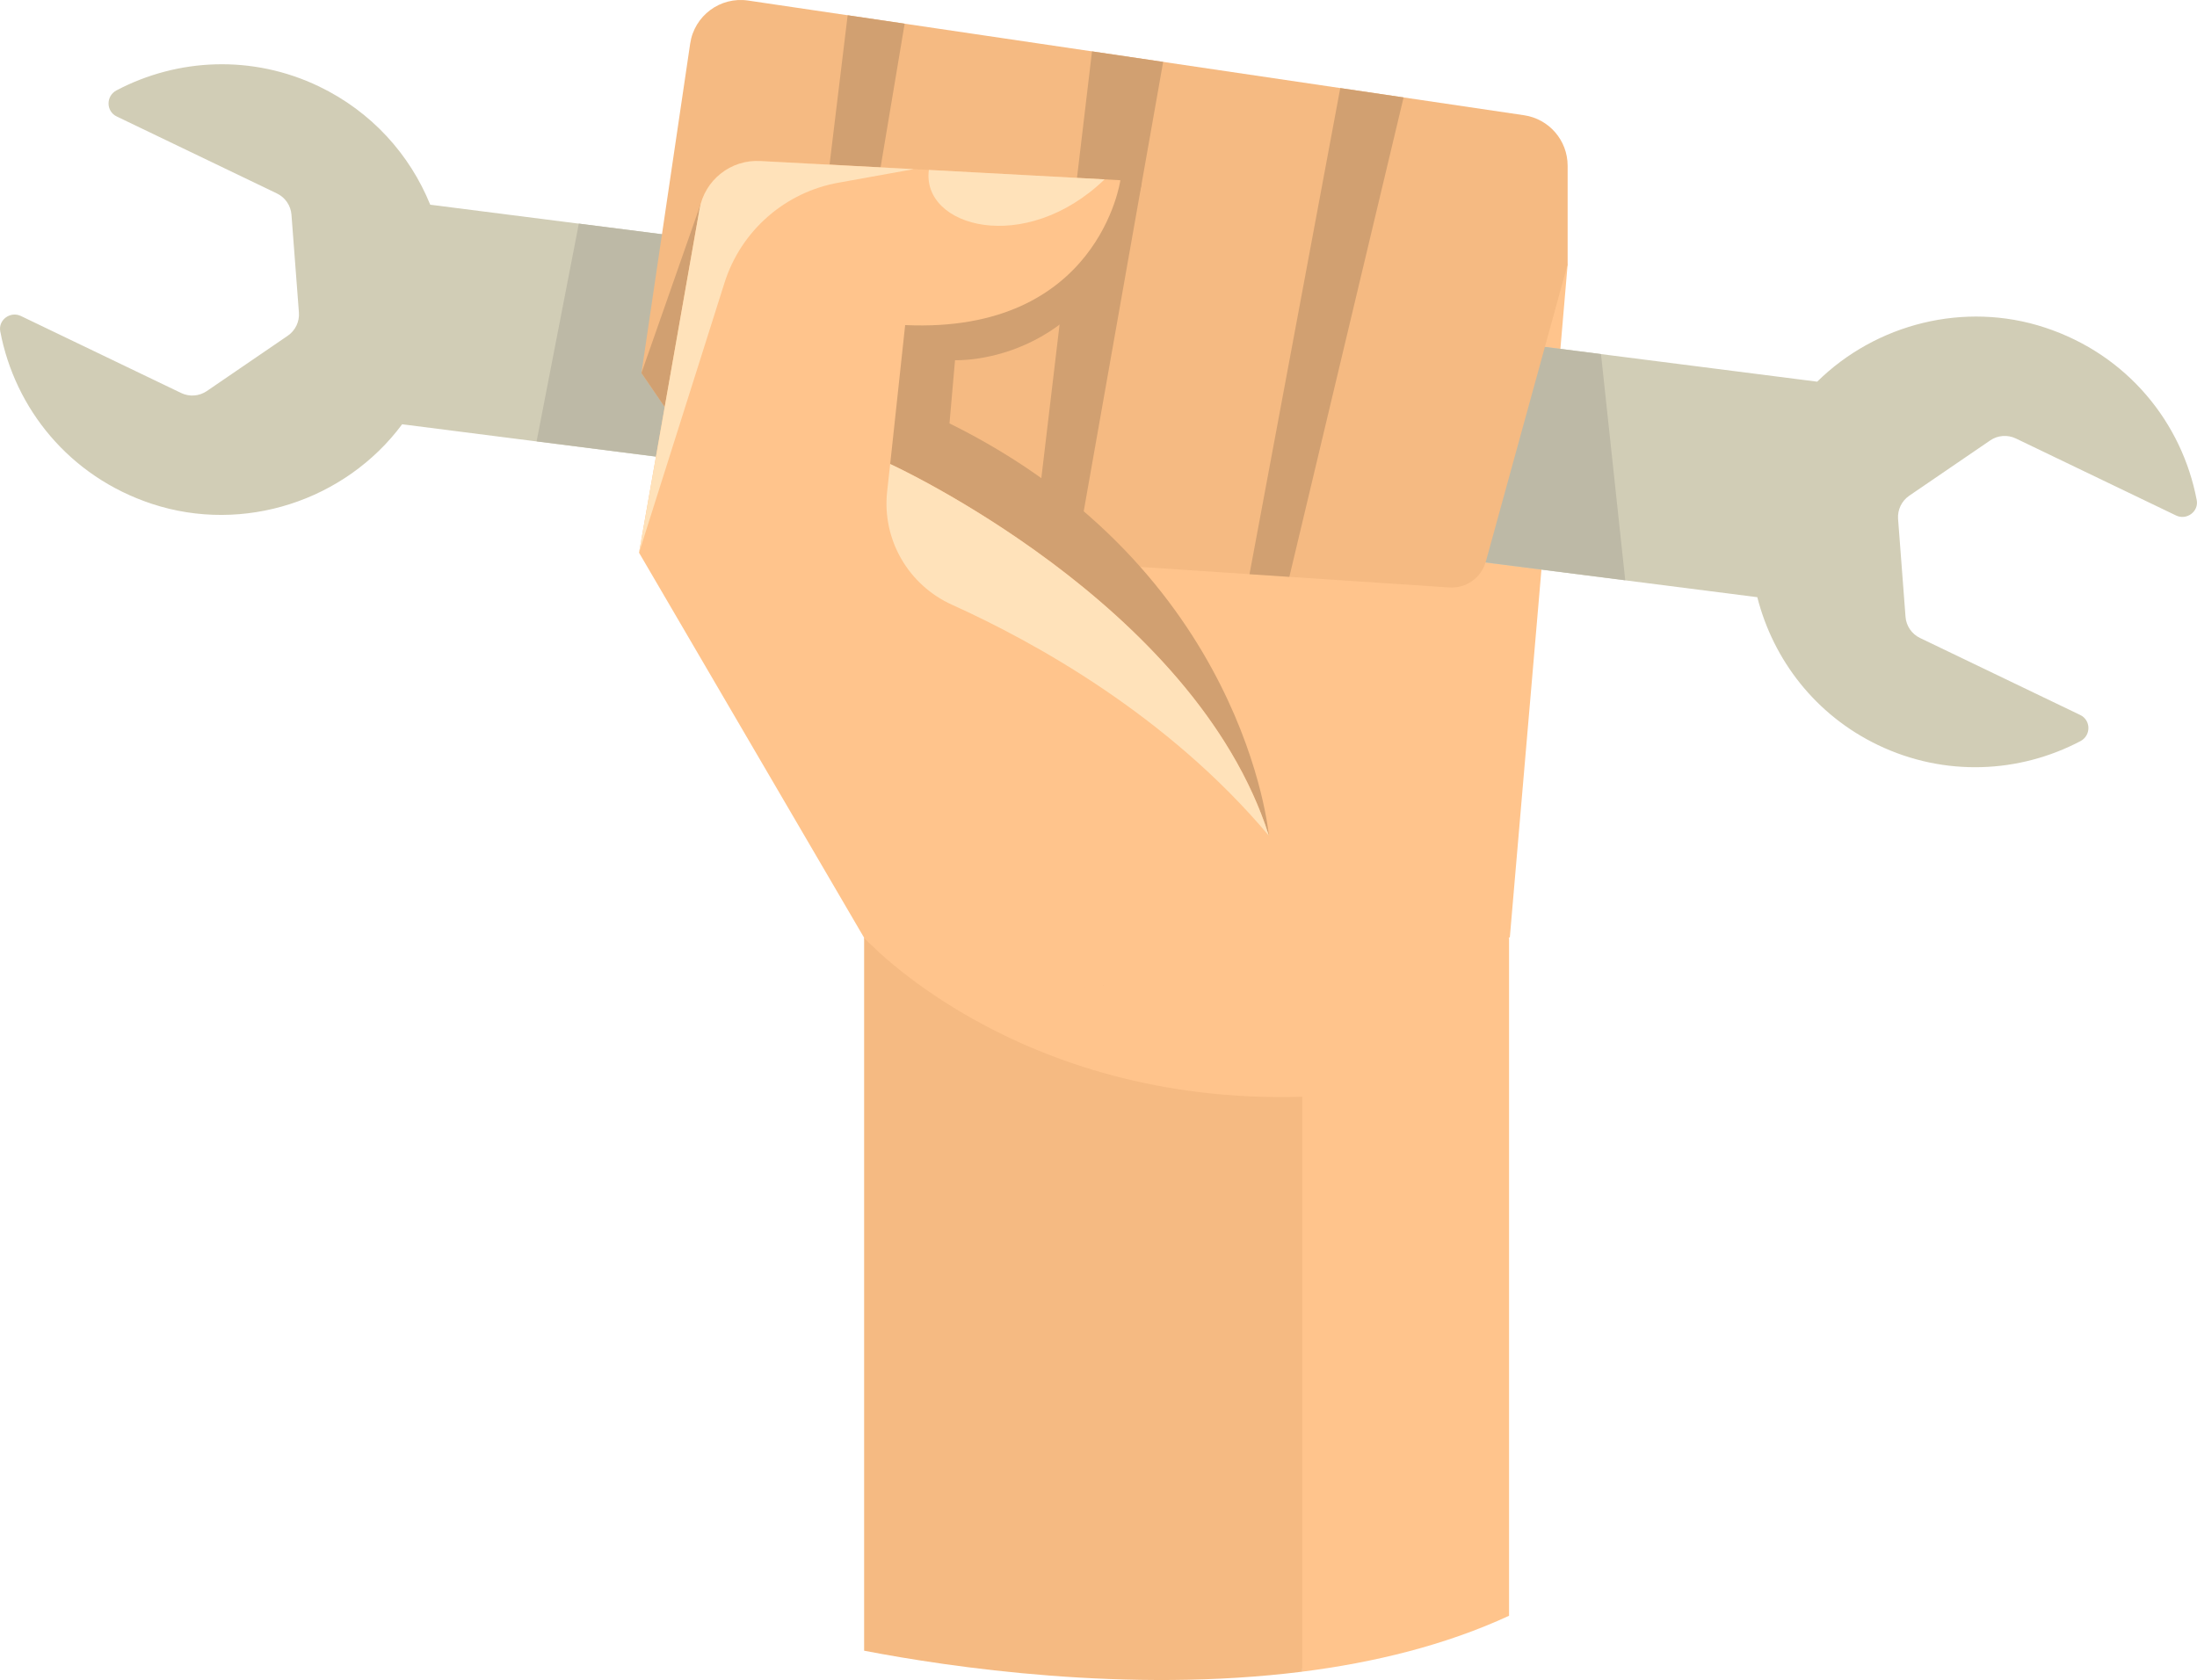 <svg version="1.1" id="图层_1" x="0px" y="0px" width="119.285px" height="91.23px" viewBox="0 0 119.285 91.23" enable-background="new 0 0 119.285 91.23" xml:space="preserve" xmlns="http://www.w3.org/2000/svg" xmlns:xlink="http://www.w3.org/1999/xlink" xmlns:xml="http://www.w3.org/XML/1998/namespace">
  <path fill="#FFC48C" d="M51.332,10.318l-8.93,18.251l15.683,22.354H46.917c0,0,3.292,13.531,18.89,13.076l4.896,26.777
	c3.898-0.492,7.762-1.433,11.23-3.035V50.923h-0.039l0.082-0.026l2.35-27.354l0.006-0.063l0.783-9.13L51.332,10.318z" class="color c1"/>
  <path fill="#F5BA82" d="M70.703,90.777V59.558c-15.598,0.455-23.786-8.636-23.786-8.636v38.716
	C51.551,90.531,61.224,91.969,70.703,90.777z" class="color c2"/>
  <path fill="#D1CDB6" d="M119.27,27.156c-0.793-4.179-3.737-7.883-8.237-9.367c-4.374-1.442-9.177-0.209-12.37,2.937l-75.304-9.61
	c-1.104-2.719-3.184-5.051-6.037-6.421C13.693,2.952,9.635,3.165,6.327,4.906c-0.58,0.306-0.579,1.136,0.013,1.42l8.697,4.18
	c0.45,0.217,0.75,0.656,0.788,1.154l0.404,5.31c0.038,0.497-0.193,0.979-0.605,1.261l-4.396,3.005
	c-0.412,0.281-0.944,0.322-1.394,0.104l-8.698-4.18c-0.574-0.276-1.241,0.21-1.122,0.836c0.792,4.178,3.737,7.882,8.238,9.366
	c4.969,1.638,10.497-0.17,13.582-4.323l73.578,9.39c0.861,3.391,3.149,6.395,6.551,8.028c3.629,1.742,7.687,1.53,10.994-0.212
	c0.58-0.306,0.578-1.136-0.014-1.42l-8.695-4.18c-0.451-0.216-0.752-0.655-0.789-1.153l-0.404-5.31
	c-0.037-0.498,0.193-0.979,0.605-1.262l4.396-3.004c0.411-0.282,0.942-0.323,1.396-0.105l8.696,4.181
	C118.721,28.267,119.388,27.781,119.27,27.156z" class="color c3"/>
  <g>
    <polygon fill="#BDB9A6" points="86.925,19.227 76.576,17.905 76.886,30.062 88.242,31.51 	" class="color c4"/>
    <polygon fill="#BDB9A6" points="29.135,23.966 43.509,25.801 45.487,13.938 31.428,12.143 	" class="color c4"/>
  </g>
  <path fill="#F5BA82" d="M85.114,14.348V9c0-1.374-1.006-2.541-2.364-2.742L40.62,0.03c-1.514-0.225-2.923,0.822-3.147,2.336
	l-2.645,17.887l6.261,9.15l37.6,2.498c0.914,0.061,1.744-0.53,1.986-1.413L85.114,14.348z" class="color c2"/>
  <polygon fill="#D1A071" points="76.207,5.291 72.769,4.783 67.841,31.181 70.005,31.324 " class="color c5"/>
  <polygon fill="#D1A071" points="63.153,3.361 59.29,2.79 56.13,29.405 58.355,30.508 " class="color c5"/>
  <polygon fill="#D1A071" points="49.117,1.286 46.023,0.829 42.759,27.76 44.508,28.812 " class="color c5"/>
  <polygon fill="#D1A071" points="38.047,11.064 34.828,20.253 36.648,22.914 " class="color c5"/>
  <path fill="#D1A071" d="M51.552,22.991l0.301-3.432c0,0,7.97,0.376,10.122-9.537l-10.644,0.296l-8.93,18.251l17.494,24.934l0,0
	l8.999-8.12C68.895,45.384,67.626,30.938,51.552,22.991z" class="color c5"/>
  <path fill="#FFC48C" d="M46.917,50.923l-12.22-20.908l3.285-18.663c0.279-1.58,1.692-2.703,3.294-2.617L60.83,9.787
	c0,0-1.169,8.348-11.685,7.866l-0.813,7.545c0,0,21.441,9.793,21.441,25.725C52.556,57.304,46.917,50.923,46.917,50.923z" class="color c1"/>
  <path fill="#FFE2BA" d="M34.697,30.015l4.639-14.658c0.897-2.833,3.296-4.933,6.224-5.443l4.05-0.729l-8.321-0.437
	c-1.607-0.094-3.03,1.031-3.309,2.616L34.697,30.015z" class="color c6"/>
  <path fill="#FFE2BA" d="M68.894,45.384c-4.027-12.632-20.563-20.186-20.563-20.186l-0.164,1.496c-0.285,2.6,1.146,5.076,3.531,6.15
	C56.141,34.851,63.39,38.839,68.894,45.384z" class="color c6"/>
  <path fill="#FFE2BA" d="M59.972,9.741L59.972,9.741l-9.539-0.514C50.018,12.336,55.648,13.901,59.972,9.741z" class="color c6"/>
</svg>